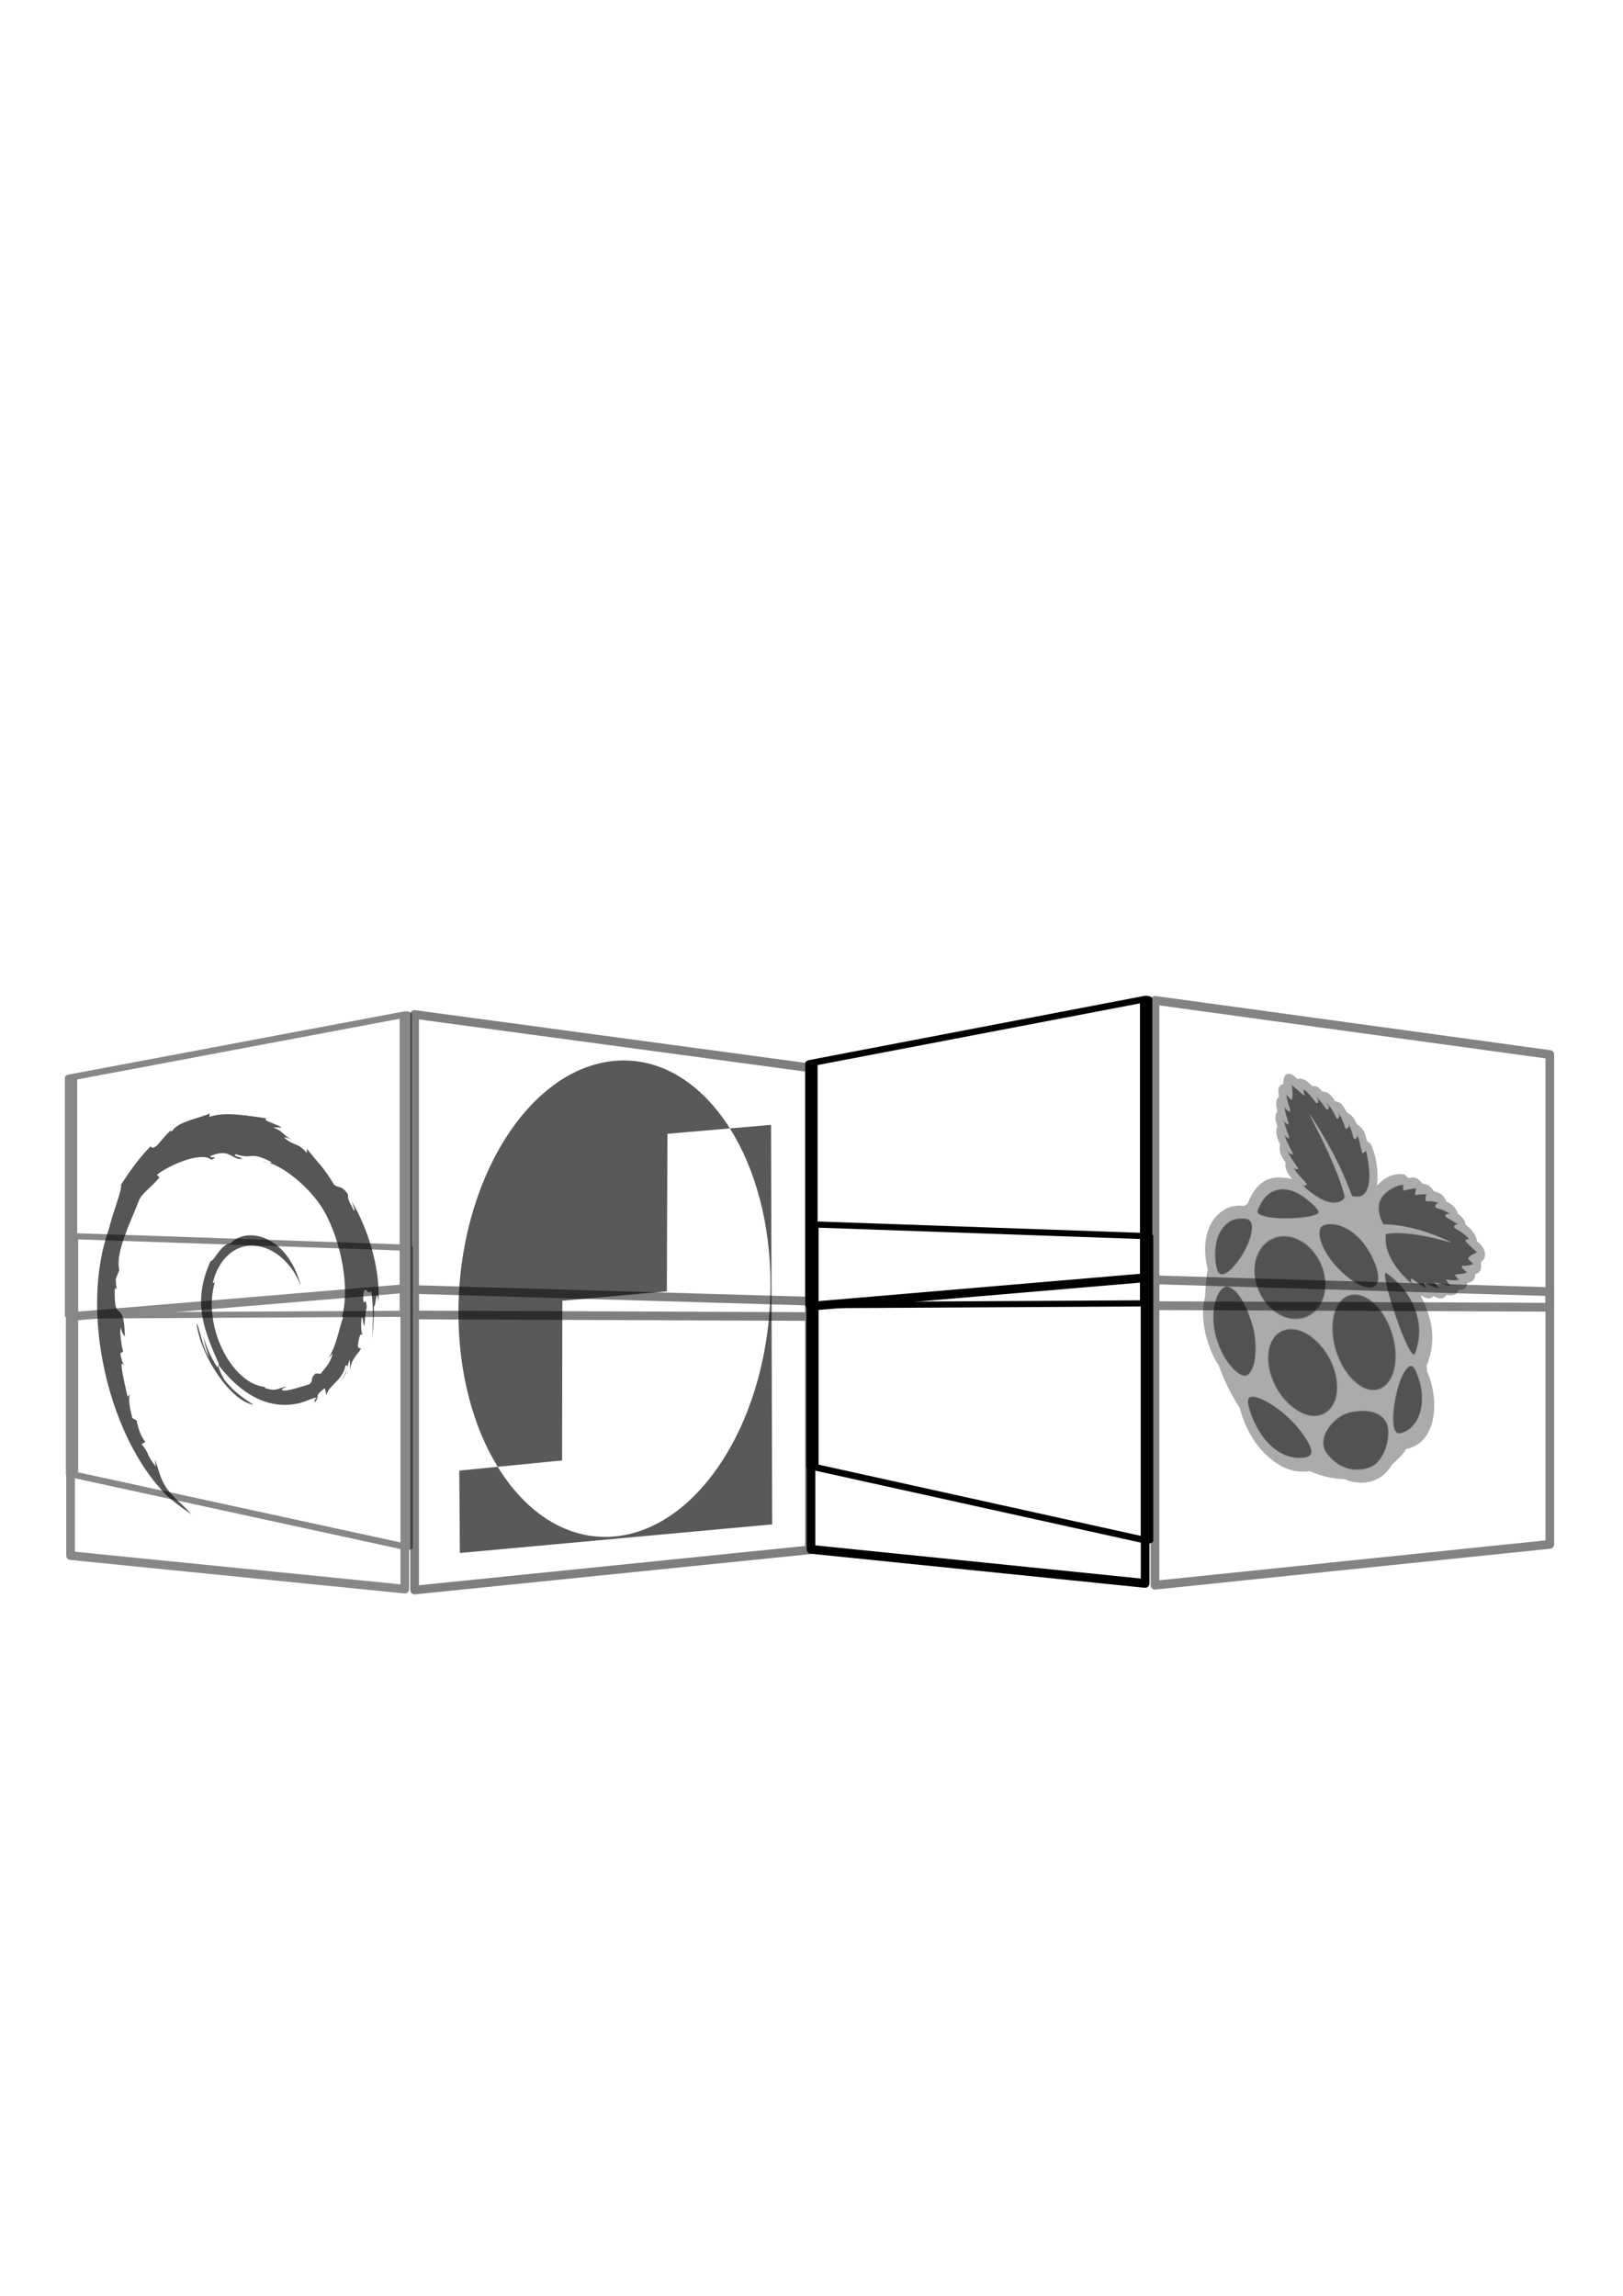 <?xml version="1.0" encoding="UTF-8" standalone="no"?>
<!-- Created with Inkscape (http://www.inkscape.org/) -->

<svg
   width="210mm"
   height="297mm"
   viewBox="0 0 210 297"
   version="1.1"
   id="svg1210"
   inkscape:version="1.2.2 (b0a8486541, 2022-12-01)"
   sodipodi:docname="login_banniere.svg"
   xml:space="preserve"
   inkscape:export-filename="login_banniere.png"
   inkscape:export-xdpi="96"
   inkscape:export-ydpi="96"
   xmlns:inkscape="http://www.inkscape.org/namespaces/inkscape"
   xmlns:sodipodi="http://sodipodi.sourceforge.net/DTD/sodipodi-0.dtd"
   xmlns="http://www.w3.org/2000/svg"
   xmlns:svg="http://www.w3.org/2000/svg"
   xmlns:i="http://ns.adobe.com/AdobeIllustrator/10.0/"><sodipodi:namedview
     id="namedview1212"
     pagecolor="#ffffff"
     bordercolor="#000000"
     borderopacity="0.25"
     inkscape:showpageshadow="2"
     inkscape:pageopacity="0.0"
     inkscape:pagecheckerboard="0"
     inkscape:deskcolor="#d1d1d1"
     inkscape:document-units="mm"
     showgrid="false"
     inkscape:zoom="0.78127806"
     inkscape:cx="285.42975"
     inkscape:cy="561.89982"
     inkscape:window-width="1447"
     inkscape:window-height="1047"
     inkscape:window-x="0"
     inkscape:window-y="0"
     inkscape:window-maximized="0"
     inkscape:current-layer="layer1" /><defs
     id="defs1207"><filter
       style="color-interpolation-filters:sRGB;"
       inkscape:label="Greyscale"
       id="filter2523"
       x="0"
       y="0"
       width="1"
       height="1"><feColorMatrix
         values="0.21 0.72 0.072 0 0 0.21 0.72 0.072 0 0 0.21 0.72 0.072 0 0 0 0 0 1 0 "
         id="feColorMatrix2521" /></filter></defs><g
     inkscape:label="Layer 1"
     inkscape:groupmode="layer"
     id="layer1"><g
       id="g965"
       inkscape:export-filename="login_banniere_BW.png"
       inkscape:export-xdpi="118.52277"
       inkscape:export-ydpi="118.52277"><g
         id="g347"
         transform="matrix(1,0,0,1.016,0,-3.238)"
         style="stroke:#000000;stroke-opacity:1;fill:none;opacity:0.485"><path
           d="m 149.441,130.562 v 38.876 l 51.089,0.198 v -32.175 z"
           style="fill:none;fill-opacity:1;fill-rule:evenodd;stroke:#000000;stroke-width:1.119;stroke-linejoin:round;stroke-dasharray:none;stroke-opacity:1"
           id="path390" /><path
           d="m 149.441,166.148 v 38.876 l 51.089,-5.198 v -32.175 z"
           style="fill:none;fill-opacity:1;fill-rule:evenodd;stroke:#000000;stroke-width:1.119;stroke-linejoin:round;stroke-dasharray:none;stroke-opacity:1"
           id="path405" /></g><g
         id="g353"
         transform="matrix(1,0,0,1.017,0,-3.551)"
         style="fill:none;stroke:#000000;stroke-opacity:1"><path
           d="m 104.93,169.642 43.239,-3.613 v 38.876 l -43.239,-4.332 z"
           style="fill:none;fill-opacity:1;fill-rule:evenodd;stroke:#000000;stroke-width:1.119;stroke-linejoin:round;stroke-dasharray:none;stroke-opacity:1"
           id="path407" /><g
           id="g432"
           transform="matrix(0.265,0,0,0.131,-14.952,103.261)"
           style="fill:none;stroke:#000000;stroke-opacity:1"><path
             d="m 452.624,270.525 163.422,-62.215 v 295.682 l -163.422,1.786 z"
             style="fill:none;fill-opacity:1;fill-rule:evenodd;stroke:#000000;stroke-width:6;stroke-linejoin:round;stroke-dasharray:none;stroke-opacity:1"
             id="path392" /><path
             d="m 453.095,427.294 163.422,11.427 V 734.404 L 453.095,662.546 Z"
             style="fill:none;fill-opacity:1;fill-rule:evenodd;stroke:#000000;stroke-width:6;stroke-linejoin:round;stroke-dasharray:none;stroke-opacity:1"
             id="path387" /></g></g><g
         id="g357"
         style="stroke:#000000;stroke-opacity:1;fill:none;opacity:0.505"><path
           d="m 53.645,131.237 v 38.876 l 51.089,0.198 v -32.175 z"
           style="fill:none;fill-opacity:1;fill-rule:evenodd;stroke:#000000;stroke-width:1.119;stroke-linejoin:round;stroke-dasharray:none;stroke-opacity:1"
           id="path1983" /><path
           d="m 53.645,166.822 v 38.876 l 51.089,-5.198 v -32.175 z"
           style="fill:none;fill-opacity:1;fill-rule:evenodd;stroke:#000000;stroke-width:1.119;stroke-linejoin:round;stroke-dasharray:none;stroke-opacity:1"
           id="path1985" /></g><g
         id="g363"
         style="fill:none;stroke:#000000;stroke-opacity:1;opacity:0.471"><path
           d="m 9.134,170.316 43.239,-3.613 v 38.876 L 9.134,201.247 Z"
           style="fill:none;fill-opacity:1;fill-rule:evenodd;stroke:#000000;stroke-width:1.119;stroke-linejoin:round;stroke-dasharray:none;stroke-opacity:1"
           id="path1987" /><g
           id="g1993"
           transform="matrix(0.265,0,0,0.131,-110.748,103.935)"
           style="fill:none;stroke:#000000;stroke-opacity:1"><path
             d="m 452.624,270.525 163.422,-62.215 v 295.682 l -163.422,1.786 z"
             style="fill:none;fill-opacity:1;fill-rule:evenodd;stroke:#000000;stroke-width:6;stroke-linejoin:round;stroke-dasharray:none;stroke-opacity:1"
             id="path1989" /><path
             d="m 453.095,427.294 163.422,11.427 V 734.404 L 453.095,662.546 Z"
             style="fill:none;fill-opacity:1;fill-rule:evenodd;stroke:#000000;stroke-width:6;stroke-linejoin:round;stroke-dasharray:none;stroke-opacity:1"
             id="path1991" /></g></g><path
         i:knockout="Off"
         fill="#51a1d0"
         d="m 43.053,175.098 c -0.351,1.327 -0.894,1.72 -1.548,2.622 l -0.678,-0.04 c -0.801,0.788 -0.165,0.732 -0.765,1.384 -0.97,0.295 -2.965,0.971 -3.488,0.802 -0.345,-0.244 0.386,-0.339 0.519,-0.479 -1.226,0.155 -1.155,0.695 -2.804,0.179 l -0.009,-0.148 c -4.333,-0.386 -8.216,-8.033 -6.436,-13.692 -0.148,0.335 -0.194,0.196 -0.32,0.287 0.69,-3.064 2.885,-5.128 5.454,-4.842 2.549,0.161 4.921,2.401 5.943,5.192 -0.445,-1.922 -1.706,-4.493 -3.751,-5.712 -1.975,-1.287 -4.266,-1.014 -5.372,0.214 -1.236,0.089 -2.011,2.202 -2.57,2.307 -2.167,4.855 -1.15,8.271 0.923,12.88 0.341,0.675 0,0.512 -0.024,0.834 -0.792,-1.186 -1.421,-2.594 -1.839,-4.081 0.178,0.934 0.392,1.87 0.769,2.746 -0.789,-0.977 -1.309,-4.063 -1.632,-4.393 0.541,4.415 4.523,10.155 7.386,10.571 -1.165,-0.724 -2.619,-1.732 -3.737,-3.182 -0.441,-0.704 -0.968,-1.903 -0.797,-1.945 2.93,3.823 6.544,5.813 10.334,4.942 0.958,-0.201 2.133,-0.85 2.374,-0.707 -0.549,0.407 -0.033,0.352 -0.477,0.739 1.18,-0.952 -0.145,-0.81 1.523,-1.992 l 0.201,0.945 c 0.212,-1.308 2.039,-1.838 2.471,-3.841 0.493,-0.369 0.166,0.867 -0.574,1.982 0.916,-1.174 0.643,-1.646 1.132,-2.794 0.006,0.501 0.045,1.055 0.002,1.55 0.127,-1.645 1.041,-2.213 1.445,-2.946 -0.126,-0.183 -0.662,0.319 -0.224,-1.431 0.232,-0.731 0.286,-0.273 0.402,-0.413 -0.095,-0.164 -0.238,-0.942 -0.103,-2.157 0.215,-0.162 0.171,0.911 0.348,1.076 0.138,-0.945 0.127,-1.744 0.318,-2.412 -0.132,-1.765 -0.25,0.054 -0.461,-1.031 0.079,-2.609 0.64,-0.186 1.015,-1.143 0.42,2.158 0.2,4.915 0.132,6.073 0.189,-1.34 0.258,-2.715 0.251,-4.095 0.228,0.319 0.32,-2.803 0.578,-0.52 0.284,-4.304 -1.416,-9.651 -3.453,-12.997 0.206,0.552 0.468,1.247 0.307,1.22 -0.985,-1.756 -0.743,-1.678 -0.808,-2.183 -0.873,-1.197 -1.104,-0.696 -1.771,-1.194 -1.558,-2.545 -1.97,-2.664 -3.514,-4.641 l -0.057,0.512 c -1.124,-1.38 -1.55,-0.81 -2.874,-1.937 -0.06,-0.136 0.53,0.011 0.987,0.227 -1.296,-0.637 -1.09,-1.091 -2.406,-1.557 0.375,-0.052 0.74,-0.008 1.123,-0.008 -1.031,-0.606 -2.622,-0.913 -2.016,-1.201 -1.913,-0.22 -5.21,-0.943 -7.41,-0.185 l 0.074,-0.452 c -1.08,0.586 -4.257,1.055 -4.884,2.335 l -0.218,-0.079 c -0.632,0.539 -1.158,1.278 -1.716,1.894 -0.829,0.711 -0.872,-0.099 -0.849,0.115 -1.748,1.793 -2.872,3.533 -3.815,4.946 0.14,0.765 -1,3.36 -1.556,5.677 -3.825,10.716 -0.142,26.112 6.664,33.684 0.963,1.226 2.614,2.318 3.999,3.312 -1.48,-1.687 -1.774,-1.562 -3.179,-3.327 -0.962,-1.445 -0.989,-2.373 -1.551,-3.793 l 0.116,0.916 c -1.405,-1.779 -0.681,-1.488 -1.841,-2.877 l 0.513,-0.316 c -0.508,-0.4 -1.063,-2.001 -1.13,-2.725 l -0.58,-0.358 c -0.378,-1.491 -0.522,-2.478 -0.323,-3.033 l -0.304,0.274 c -0.079,-0.577 -1.37,-5.557 -0.407,-3.951 -0.149,-0.398 -0.399,-0.754 -0.508,-1.68 l 0.347,-0.174 c -0.308,-1.293 -0.447,-2.777 -0.294,-3.138 0.157,0.714 0.343,0.953 0.529,1.182 -0.142,-5.38 -1.47,-1.283 -1.307,-6.261 l 0.241,0.135 c -0.081,-0.449 -0.083,-0.878 -0.123,-1.325 l 0.472,-1.162 c -0.609,-2.184 1.588,-6.467 2.53,-8.994 0.426,-0.998 1.541,-1.615 2.665,-3.003 l -0.336,-0.316 c 1.119,-0.986 5.655,-3.176 7.081,-1.944 1.054,-0.613 -0.142,-0.101 -0.201,-0.474 2.187,-0.921 2.511,7.9e-4 3.691,0.366 1.406,-0.052 -1.09,-0.345 -0.349,-0.617 2.185,0.73 1.839,-0.451 4.542,0.994 0.218,0.375 -0.727,-0.138 -1.03,-0.046 1.962,0.136 5.5,2.793 7.449,5.684 2.255,3.373 3.942,9.982 2.777,14.345 l 0.124,0.137 c -0.58,1.655 -0.887,3.815 -1.923,5.29 l 0.592,-0.63"
         id="path1997"
         style="opacity:0.668;fill:#030305;fill-opacity:1;stroke:none;stroke-width:0.446;stroke-opacity:1" /><path
         style="font-size:12px;opacity:0.65;fill-rule:evenodd;stroke-width:0.1pt"
         d="m 79.505,137.243 c -11.144,1.004 -20.189,15.599 -20.189,32.579 0,7.821 1.921,14.788 5.08,19.932 l 8.33,-0.82 0.038,-20.66 13.519,-1.218 0.074,-20.381 8.086,-0.698 c -3.694,-5.857 -9.018,-9.266 -14.937,-8.733 z m 14.937,8.733 c 3.261,5.17 5.25,12.246 5.25,20.207 0,16.98 -9.043,31.578 -20.187,32.582 C 73.493,199.307 68.094,195.779 64.395,189.754 l -4.968,0.49 0.074,10.66 40.412,-3.7 -0.147,-51.685 z"
         id="path148"
         inkscape:connector-curvature="0" /><g
         id="g1449"
         transform="translate(68.551,0.322)"
         style="opacity:0.678;fill:#000000;fill-opacity:1"><path
           fill="#000000"
           d="m 104.945,142.439 c -0.187,-0.161 -0.417,-0.267 -0.721,-0.277 -0.46,-0.732 -0.964,-1.297 -1.634,-1.258 -0.699,-0.774 -1.027,-0.776 -1.31,-0.689 -0.161,-0.151 -1.144,-1.281 -1.943,-0.934 -1.152,-1.254 -1.912,-0.668 -1.828,0.594 -0.416,0.193 -0.84,0.373 -0.58,1.693 -0.384,0.258 -0.45,0.853 -0.201,1.872 -0.379,0.508 -0.305,1.174 0.007,1.922 -0.428,0.776 0.177,1.998 0.345,2.391 -0.108,0.58 -0.105,1.222 0.709,2.31 -0.147,0.877 0.354,1.503 0.825,2.141 -2.216,-0.48 -4.322,-0.381 -5.762,3.227 l -0.461,0.268 c -2.564,-0.492 -6.119,2.162 -4.678,8.229 -0.255,1.262 -0.259,2.329 -0.332,3.45 -0.996,3.879 1.055,7.969 1.693,8.809 0.699,1.814 1.484,3.646 2.763,5.587 0.782,2.882 2.08,4.884 3.632,6.284 0.023,0.021 0.046,0.042 0.069,0.062 1.551,1.402 3.34,2.188 5.407,1.879 1.743,0.788 3.192,0.974 4.59,1.053 0.794,0.452 4.168,1.262 5.995,-1.866 0.628,-0.618 1.257,-1.122 1.884,-2.048 4.258,-0.921 4.168,-6.866 2.682,-10.032 l -0.057,-0.735 c 1.461,-3.59 0.537,-6.425 -0.78,-9.135 0.597,0.327 1.2,0.698 1.65,0.095 1.023,0.57 1.404,0.275 1.696,-0.138 0.311,0.04 1.315,0.271 1.574,-0.658 0.588,0.064 1.016,-0.149 1.139,-0.887 0.718,-0.145 1.039,-0.51 1.012,-1.139 0.901,-0.271 0.81,-0.916 0.73,-1.557 0.785,-0.477 0.777,-1.756 -0.501,-2.698 -0.168,-1.22 -1.294,-1.994 -1.458,-2.138 -0.081,-0.416 -0.235,-0.849 -1.018,-1.414 -0.29,-0.905 -0.859,-1.309 -1.506,-1.577 -0.43,-1.157 -1.047,-1.098 -1.613,-1.376 -0.682,-1.001 -1.02,-0.778 -1.474,-0.974 -0.788,-0.983 -1.226,-0.787 -1.826,-0.706 l -0.48,-0.447 c -1.646,-0.344 -2.984,0.774 -3.568,1.443 0.123,-1.085 0.162,-3.377 -0.81,-5.396 l -0.488,-0.427 c -0.232,-0.834 -0.321,-1.505 -1.269,-2.09 -0.327,-0.511 -0.353,-1.061 -1.263,-1.498 -0.281,-0.406 -0.487,-0.91 -0.845,-1.217 z"
           id="path10007"
           style="opacity:0.488;fill:#000000;fill-opacity:1;stroke-width:0.062" /><path
           fill="#75a928"
           d="m 100.854,143.771 c 2.689,5.08 4.074,8.476 4.64,10.814 -1.56,1.954 -4.56,-0.602 -5.612,-1.647 0.266,0.088 0.505,0.121 0.653,-0.026 -0.187,-0.454 -1.223,-1.135 -1.729,-2.15 0.281,0.175 0.424,0.227 0.628,0.13 -0.546,-0.792 -1.152,-1.598 -1.407,-2.325 0.216,0.199 0.398,0.431 0.767,0.474 -0.434,-0.845 -0.934,-1.656 -1.2,-2.589 0.297,0.257 0.611,0.548 0.751,0.514 -0.379,-0.819 -0.661,-1.604 -0.852,-2.357 0.389,0.425 0.581,0.535 0.712,0.547 -0.217,-0.792 -0.565,-1.61 -0.585,-2.362 0.259,0.39 0.521,0.685 0.789,0.699 -0.002,-0.448 -0.496,-1.157 -0.517,-2.219 0.308,0.324 0.631,0.674 0.73,0.659 0.117,-0.794 0.01,-1.396 -0.086,-2.007 0.692,0.61 1.728,1.564 1.706,1.458 l -0.235,-0.855 c 0.751,0.41 1.346,1.258 1.776,1.878 0.301,0.01 0.171,-0.438 -0.002,-0.933 0.537,0.598 0.995,1.206 1.382,1.823 0.347,-0.019 0.035,-0.634 -0.065,-1.058 0.808,0.978 1.079,1.57 1.347,2.161 0.382,-0.037 0.224,-0.505 0.141,-0.913 0.557,0.868 0.76,1.522 0.983,2.188 0.194,-0.069 0.436,-0.03 0.382,-0.667 0.353,0.722 0.568,1.391 0.674,2.018 0.373,0.062 0.367,-0.321 0.471,-0.574 0.316,0.876 0.441,1.618 0.641,2.412 0.101,0.009 0.251,-0.136 0.442,-0.408 0.673,2.289 1.075,6.887 -1.819,5.952 -1.304,-3.671 -3.207,-7.201 -5.506,-10.638 z"
           id="path10009"
           style="opacity:0.488;fill:#000000;fill-opacity:1;stroke-width:0.062" /><path
           fill="#75a928"
           d="m 119.279,160.41 c -4.256,-1.191 -6.908,-1.442 -8.554,-1.101 -0.427,2.976 2.482,5.757 3.59,6.664 -0.176,-0.312 -0.307,-0.612 -0.289,-0.877 0.355,0.036 1.241,1.091 2.077,1.287 -0.234,-0.291 -0.332,-0.456 -0.37,-0.772 0.723,0.353 1.482,0.78 2.03,0.779 -0.218,-0.193 -0.44,-0.326 -0.637,-0.795 0.702,0.181 1.414,0.464 2.089,0.382 -0.29,-0.273 -0.609,-0.554 -0.654,-0.755 0.661,0.12 1.256,0.127 1.79,0.029 -0.433,-0.317 -0.587,-0.52 -0.655,-0.688 0.569,-0.082 1.215,-0.002 1.669,-0.326 -0.351,-0.161 -0.648,-0.37 -0.781,-0.719 0.265,-0.206 0.915,0.117 1.552,-0.35 -0.335,-0.256 -0.692,-0.522 -0.73,-0.659 0.415,-0.525 0.82,-0.665 1.226,-0.822 -0.683,-0.632 -1.73,-1.558 -1.657,-1.579 l 0.615,-0.088 c -0.592,-0.803 -1.371,-1.195 -1.938,-1.476 -0.147,-0.394 0.179,-0.431 0.552,-0.432 -0.604,-0.433 -1.177,-0.756 -1.722,-0.98 -0.151,-0.469 0.358,-0.342 0.656,-0.407 -0.955,-0.614 -1.431,-0.697 -1.905,-0.776 -0.156,-0.523 0.194,-0.532 0.474,-0.612 -0.772,-0.333 -1.254,-0.297 -1.752,-0.282 -0.05,-0.289 -0.185,-0.591 0.216,-0.818 -0.591,-0.131 -1.087,-0.104 -1.507,0.049 -0.211,-0.466 0.019,-0.635 0.12,-0.891 -0.665,-0.01 -1.162,0.17 -1.724,0.276 -0.052,-0.13 -0.036,-0.396 0.035,-0.776 -1.667,0.176 -4.571,1.788 -2.669,5.185 2.777,0.014 5.75,0.887 8.853,2.33 z"
           id="path10011"
           style="opacity:0.488;fill:#000000;fill-opacity:1;stroke-width:0.062" /><path
           fill="#bc1142"
           d="m 104.155,180.989 a 6.01,3.932 61.647 1 1 -8.319,-7.512 6.01,3.932 61.647 1 1 8.319,7.512 z"
           id="path10013"
           style="opacity:0.488;fill:#000000;fill-opacity:1;stroke-width:0.07" /><path
           fill="#bc1142"
           d="m 102.385,163.161 a 5.508,4.416 66.467 1 1 -8.068,3.592 5.508,4.416 66.467 1 1 8.068,-3.592 z"
           id="path10015"
           style="opacity:0.488;fill:#000000;fill-opacity:1;stroke-width:0.118" /><path
           fill="#bc1142"
           d="m 107.126,167.14 a 6.392,3.805 72.763 1 0 1.639,12.358 6.392,3.805 72.763 1 0 -1.639,-12.358 z"
           id="path10017"
           style="opacity:0.488;fill:#000000;fill-opacity:1;stroke-width:0.118" /><path
           fill="#bc1142"
           d="m 92.963,157.387 c 2.079,1.139 -2.741,8.927 -3.961,6.829 -1.079,-2.958 0.101,-7.703 3.961,-6.829 z"
           id="path10019"
           style="opacity:0.488;fill:#000000;fill-opacity:1;stroke-width:0.062" /><path
           fill="#bc1142"
           d="m 114.511,176.695 c -1.643,-2.222 -3.997,7.793 -2.189,8.429 2.252,0.049 4.505,-3.727 2.189,-8.429 z"
           id="path10021"
           style="opacity:0.488;fill:#000000;fill-opacity:1;stroke-width:0.062" /><path
           fill="#bc1142"
           d="m 110.86,164.357 c 3.448,2.311 5.286,6.796 3.654,10.48 -0.69,1.354 -4.924,-11.332 -3.654,-10.48 z"
           id="path10023"
           style="opacity:0.488;fill:#000000;fill-opacity:1;stroke-width:0.062" /><path
           fill="#bc1142"
           d="m 102.033,156.234 c -2.974,-3.489 -6.481,-3.83 -7.897,0.049 -0.479,1.545 8.993,1.236 7.897,-0.049 z"
           id="path10025"
           style="opacity:0.488;fill:#000000;fill-opacity:1;stroke-width:0.062" /><path
           fill="#bc1142"
           d="m 107.001,159.518 c -1.895,-1.785 -4.379,-1.847 -4.757,-0.924 -0.459,1.122 0.596,3.649 2.843,5.717 2.299,2.1 4.15,2.488 4.626,1.332 0.539,-1.31 -1.003,-4.61 -2.712,-6.125 z"
           id="path10027"
           style="opacity:0.488;fill:#000000;fill-opacity:1;stroke-width:0.062" /><path
           fill="#bc1142"
           d="m 97.805,182.729 c 1.703,1.43 3.678,4.118 3.327,5.003 -0.317,0.88 -3.157,0.95 -5.136,-0.889 -2.105,-1.769 -3.351,-5.533 -3.054,-6.18 0.365,-1.011 3.221,0.521 4.864,2.066 z"
           id="path10029"
           style="opacity:0.488;fill:#000000;fill-opacity:1;stroke-width:0.062" /><path
           fill="#bc1142"
           d="m 93.736,171.938 c 0.562,2.631 0.003,5.855 -1.315,5.764 -1.187,-0.233 -3.366,-2.546 -3.968,-6.539 -0.238,-3.11 0.773,-5.142 1.797,-5.083 1.454,0.277 2.814,2.905 3.486,5.858 z"
           id="path10031"
           style="opacity:0.488;fill:#000000;fill-opacity:1;stroke-width:0.062" /><path
           fill="#bc1142"
           d="m 106.041,182.377 c -1.947,0.475 -3.867,2.814 -3.316,4.623 0.597,1.558 3.049,3.63 5.91,2.555 2.019,-0.634 2.798,-4.034 2.382,-5.5 -0.726,-1.912 -2.776,-2.155 -4.976,-1.679 z"
           id="path10033"
           style="opacity:0.488;fill:#000000;fill-opacity:1;stroke-width:0.062" /><path
           style="fill:#000000;fill-opacity:1;stroke:none;stroke-width:0.234;stroke-miterlimit:0;stroke-opacity:1;paint-order:markers fill stroke"
           d="m 95.77,157.136 c -0.81,-0.126 -1.467,-0.38 -1.559,-0.603 -0.098,-0.238 0.558,-1.509 1.046,-2.028 0.912,-0.97 2.313,-1.203 3.673,-0.613 1.375,0.597 3.301,2.286 3.042,2.668 -0.378,0.559 -4.094,0.904 -6.203,0.577 z"
           id="path1503" /><path
           style="fill:#000000;fill-opacity:1;stroke:none;stroke-width:0.234;stroke-miterlimit:0;stroke-opacity:1;paint-order:markers fill stroke"
           d="m 89.142,164.252 c -0.516,-0.749 -0.56,-3.262 -0.08,-4.557 0.327,-0.883 1.023,-1.728 1.694,-2.058 0.719,-0.354 2.047,-0.377 2.373,-0.041 0.902,0.93 -0.605,4.648 -2.583,6.373 -0.695,0.606 -1.122,0.692 -1.404,0.283 z"
           id="path1505" /><path
           style="fill:#000000;fill-opacity:1;stroke:none;stroke-width:0.234;stroke-miterlimit:0;stroke-opacity:1;paint-order:markers fill stroke"
           d="m 98.259,170.164 c -2.332,-0.544 -4.181,-2.874 -4.417,-5.565 -0.28,-3.199 2.032,-5.533 4.751,-4.796 3.359,0.911 5.317,5.294 3.75,8.393 -0.356,0.705 -1.154,1.474 -1.818,1.755 -0.607,0.257 -1.655,0.355 -2.266,0.212 z"
           id="path1507" /><path
           style="fill:#000000;fill-opacity:1;stroke:none;stroke-width:0.234;stroke-miterlimit:0;stroke-opacity:1;paint-order:markers fill stroke"
           d="m 91.92,177.434 c -0.629,-0.363 -1.58,-1.437 -2.088,-2.359 -1.425,-2.584 -1.751,-5.487 -0.864,-7.702 0.288,-0.72 0.964,-1.326 1.355,-1.215 1.222,0.346 2.494,2.439 3.261,5.368 0.335,1.278 0.368,3.716 0.065,4.65 -0.421,1.292 -0.973,1.695 -1.728,1.259 z"
           id="path1509" /><path
           style="fill:#000000;fill-opacity:1;stroke:none;stroke-width:0.234;stroke-miterlimit:0;stroke-opacity:1;paint-order:markers fill stroke"
           d="m 100.807,182.729 c -1.737,-0.398 -3.619,-2.174 -4.527,-4.272 -0.941,-2.175 -0.923,-4.347 0.048,-5.72 0.748,-1.058 2.301,-1.358 3.706,-0.714 1.393,0.638 2.9,2.245 3.636,3.876 0.743,1.647 0.955,3.666 0.51,4.845 -0.59,1.561 -1.888,2.325 -3.372,1.985 z"
           id="path1511" /><path
           style="fill:#000000;fill-opacity:1;stroke:none;stroke-width:0.234;stroke-miterlimit:0;stroke-opacity:1;paint-order:markers fill stroke"
           d="m 98.414,188.106 c -1.815,-0.471 -3.435,-1.999 -4.558,-4.299 -0.466,-0.954 -0.905,-2.306 -0.905,-2.789 0,-0.769 0.688,-0.817 2.063,-0.141 2.161,1.062 4.432,3.226 5.608,5.345 0.56,1.01 0.6,1.516 0.141,1.796 -0.426,0.26 -1.526,0.301 -2.348,0.088 z"
           id="path1513" /><path
           style="fill:#000000;fill-opacity:1;stroke:none;stroke-width:0.234;stroke-miterlimit:0;stroke-opacity:1;paint-order:markers fill stroke"
           d="m 105.63,189.548 c -0.89,-0.354 -1.212,-0.56 -1.837,-1.177 -0.854,-0.843 -1.065,-1.251 -1.067,-2.07 -0.002,-0.905 0.439,-1.783 1.34,-2.664 0.839,-0.821 1.626,-1.192 2.851,-1.346 1.713,-0.214 3.061,0.206 3.716,1.158 0.601,0.875 0.509,2.747 -0.207,4.221 -0.713,1.467 -1.744,2.09 -3.436,2.078 -0.54,-0.004 -1.061,-0.08 -1.36,-0.199 z"
           id="path1515" /><path
           style="fill:#000000;fill-opacity:1;stroke:none;stroke-width:0.234;stroke-miterlimit:0;stroke-opacity:1;paint-order:markers fill stroke"
           d="m 107.901,179.159 c -0.38,-0.177 -0.935,-0.602 -1.406,-1.076 -2.607,-2.628 -3.42,-7.67 -1.606,-9.963 0.497,-0.628 1.107,-0.919 1.914,-0.913 1.723,0.013 3.623,1.923 4.577,4.602 1.651,4.638 -0.327,8.816 -3.479,7.35 z"
           id="path1517" /><path
           style="fill:#000000;fill-opacity:1;stroke:none;stroke-width:0.234;stroke-miterlimit:0;stroke-opacity:1;paint-order:markers fill stroke"
           d="m 107.644,165.974 c -2.365,-1.001 -4.974,-4.032 -5.381,-6.251 -0.227,-1.236 0.233,-1.718 1.558,-1.633 1.639,0.106 3.387,1.334 4.554,3.199 2.084,3.332 1.712,5.719 -0.73,4.685 z"
           id="path1519" /><path
           style="fill:#000000;fill-opacity:1;stroke:none;stroke-width:0.234;stroke-miterlimit:0;stroke-opacity:1;paint-order:markers fill stroke"
           d="m 114.018,174.511 c -1.205,-1.71 -3.888,-10.117 -3.229,-10.117 0.087,0 0.63,0.446 1.207,0.991 2.02,1.908 3.037,4.127 3.037,6.628 0,0.92 -0.356,2.608 -0.598,2.833 -0.064,0.06 -0.235,-0.077 -0.417,-0.336 z"
           id="path1521" /><path
           style="fill:#000000;fill-opacity:1;stroke:none;stroke-width:0.234;stroke-miterlimit:0;stroke-opacity:1;paint-order:markers fill stroke"
           d="m 112.044,184.822 c -0.637,-0.907 -0.136,-5.022 0.869,-7.144 0.319,-0.673 0.839,-1.283 1.092,-1.283 0.276,0 0.533,0.414 0.914,1.473 0.67,1.861 0.616,4.071 -0.133,5.44 -0.506,0.925 -1.302,1.572 -2.142,1.741 -0.332,0.067 -0.416,0.035 -0.6,-0.227 z"
           id="path1523" /><path
           style="fill:#000000;fill-opacity:1;stroke:none;stroke-width:0.234;stroke-miterlimit:0;stroke-opacity:1;paint-order:markers fill stroke"
           d="m 102.583,154.828 c -0.459,-0.217 -1.205,-0.687 -1.656,-1.044 -0.724,-0.572 -0.792,-0.659 -0.576,-0.733 0.134,-0.046 0.244,-0.109 0.244,-0.139 0,-0.03 -0.355,-0.451 -0.789,-0.936 -0.747,-0.836 -0.905,-1.071 -0.698,-1.041 0.366,0.054 0.415,-0.024 0.201,-0.325 -0.465,-0.655 -1.02,-1.547 -1.02,-1.639 0,-0.052 0.109,-0.041 0.243,0.026 0.337,0.168 0.311,0.053 -0.243,-1.048 -0.498,-0.992 -0.616,-1.384 -0.34,-1.125 0.382,0.356 0.409,0.091 0.08,-0.778 -0.384,-1.012 -0.429,-1.246 -0.201,-1.033 0.08,0.075 0.211,0.136 0.292,0.136 0.106,0 0.086,-0.194 -0.073,-0.708 -0.12,-0.389 -0.254,-0.853 -0.297,-1.031 l -0.078,-0.324 0.339,0.25 c 0.291,0.214 0.345,0.224 0.379,0.067 0.022,-0.1 -0.043,-0.423 -0.143,-0.718 -0.1,-0.295 -0.22,-0.715 -0.267,-0.932 l -0.084,-0.396 0.34,0.339 0.34,0.339 0.097,-0.339 c 0.053,-0.186 0.064,-0.619 0.024,-0.962 l -0.073,-0.623 0.531,0.457 c 0.292,0.251 0.662,0.557 0.822,0.679 l 0.292,0.223 -0.076,-0.368 c -0.042,-0.202 -0.029,-0.368 0.03,-0.368 0.135,0 0.774,0.678 1.183,1.254 0.359,0.507 0.492,0.548 0.631,0.197 0.089,-0.224 0.145,-0.182 0.615,0.464 0.504,0.693 0.665,0.755 0.756,0.293 0.035,-0.174 0.132,-0.083 0.423,0.396 0.208,0.342 0.416,0.74 0.463,0.884 0.104,0.322 0.337,0.269 0.43,-0.099 0.059,-0.232 0.12,-0.157 0.398,0.491 0.181,0.421 0.328,0.841 0.328,0.934 0,0.233 0.326,0.212 0.471,-0.029 0.104,-0.174 0.136,-0.157 0.258,0.142 0.076,0.187 0.199,0.582 0.272,0.877 0.144,0.58 0.396,0.707 0.565,0.283 0.081,-0.203 0.158,-0.024 0.378,0.877 0.152,0.623 0.295,1.152 0.316,1.177 0.022,0.025 0.124,-0.021 0.228,-0.101 0.103,-0.08 0.212,-0.123 0.241,-0.096 0.122,0.114 0.425,2.253 0.426,3.005 0,1.156 -0.199,1.905 -0.631,2.364 -0.32,0.34 -0.435,0.387 -0.95,0.387 h -0.585 l -0.254,-0.651 c -0.763,-1.954 -1.507,-3.572 -2.433,-5.293 -1.054,-1.957 -2.769,-4.755 -2.861,-4.669 -0.028,0.026 0.352,0.833 0.845,1.792 2.184,4.254 3.933,8.723 3.572,9.129 -0.536,0.603 -1.565,0.637 -2.722,0.089 z"
           id="path1525" /><path
           style="fill:#000000;fill-opacity:1;stroke:none;stroke-width:0.234;stroke-miterlimit:0;stroke-opacity:1;paint-order:markers fill stroke"
           d="m 116.629,165.979 c -0.935,-0.413 -1.016,-0.418 -0.869,-0.057 0.063,0.156 0.075,0.283 0.026,0.283 -0.049,0 -0.427,-0.255 -0.84,-0.566 -0.863,-0.651 -1.066,-0.705 -0.957,-0.255 0.066,0.273 -0.007,0.23 -0.591,-0.342 -1.637,-1.605 -2.613,-3.479 -2.613,-5.016 v -0.704 l 0.819,-0.075 c 1.351,-0.123 4.057,0.255 6.505,0.908 0.592,0.158 1.098,0.267 1.124,0.242 0.075,-0.07 -1.998,-0.932 -3.191,-1.326 -1.55,-0.512 -3.342,-0.897 -4.558,-0.979 l -1.06,-0.072 -0.262,-0.634 c -0.355,-0.857 -0.362,-1.944 -0.016,-2.559 0.456,-0.812 1.52,-1.58 2.489,-1.797 0.317,-0.071 0.334,-0.054 0.334,0.331 0,0.334 0.038,0.395 0.212,0.346 0.264,-0.075 1.276,-0.288 1.384,-0.292 0.044,-0.002 0.051,0.197 0.016,0.441 l -0.064,0.443 0.717,-0.061 0.717,-0.061 -0.048,0.466 c -0.048,0.466 -0.047,0.466 0.375,0.466 0.232,0 0.595,0.032 0.806,0.072 0.354,0.066 0.369,0.086 0.194,0.267 -0.279,0.288 -0.113,0.525 0.476,0.678 0.287,0.075 0.67,0.227 0.85,0.337 0.312,0.191 0.315,0.204 0.077,0.262 -0.432,0.105 -0.276,0.392 0.414,0.76 0.78,0.416 0.849,0.495 0.608,0.682 -0.281,0.218 -0.226,0.304 0.456,0.717 0.792,0.479 1.44,1.094 1.152,1.094 -0.441,0 -0.328,0.282 0.38,0.948 0.408,0.385 0.743,0.73 0.743,0.767 0,0.037 -0.166,0.132 -0.369,0.211 -0.203,0.078 -0.448,0.248 -0.545,0.377 -0.16,0.213 -0.146,0.263 0.154,0.556 0.277,0.27 0.301,0.339 0.15,0.428 -0.099,0.058 -0.409,0.107 -0.688,0.108 -0.661,0.002 -0.743,0.154 -0.303,0.564 0.196,0.183 0.329,0.359 0.295,0.391 -0.034,0.032 -0.382,0.092 -0.774,0.133 -0.392,0.041 -0.712,0.112 -0.712,0.156 0,0.045 0.108,0.172 0.24,0.284 0.375,0.317 0.169,0.435 -0.621,0.358 -0.391,-0.038 -0.711,-0.04 -0.711,-0.004 0,0.036 0.113,0.214 0.251,0.395 0.297,0.389 0.286,0.39 -0.835,0.115 -0.479,-0.117 -0.871,-0.175 -0.871,-0.128 0,0.047 0.113,0.219 0.251,0.383 0.32,0.38 0.225,0.375 -0.717,-0.041 z"
           id="path1527" /></g></g></g></svg>
